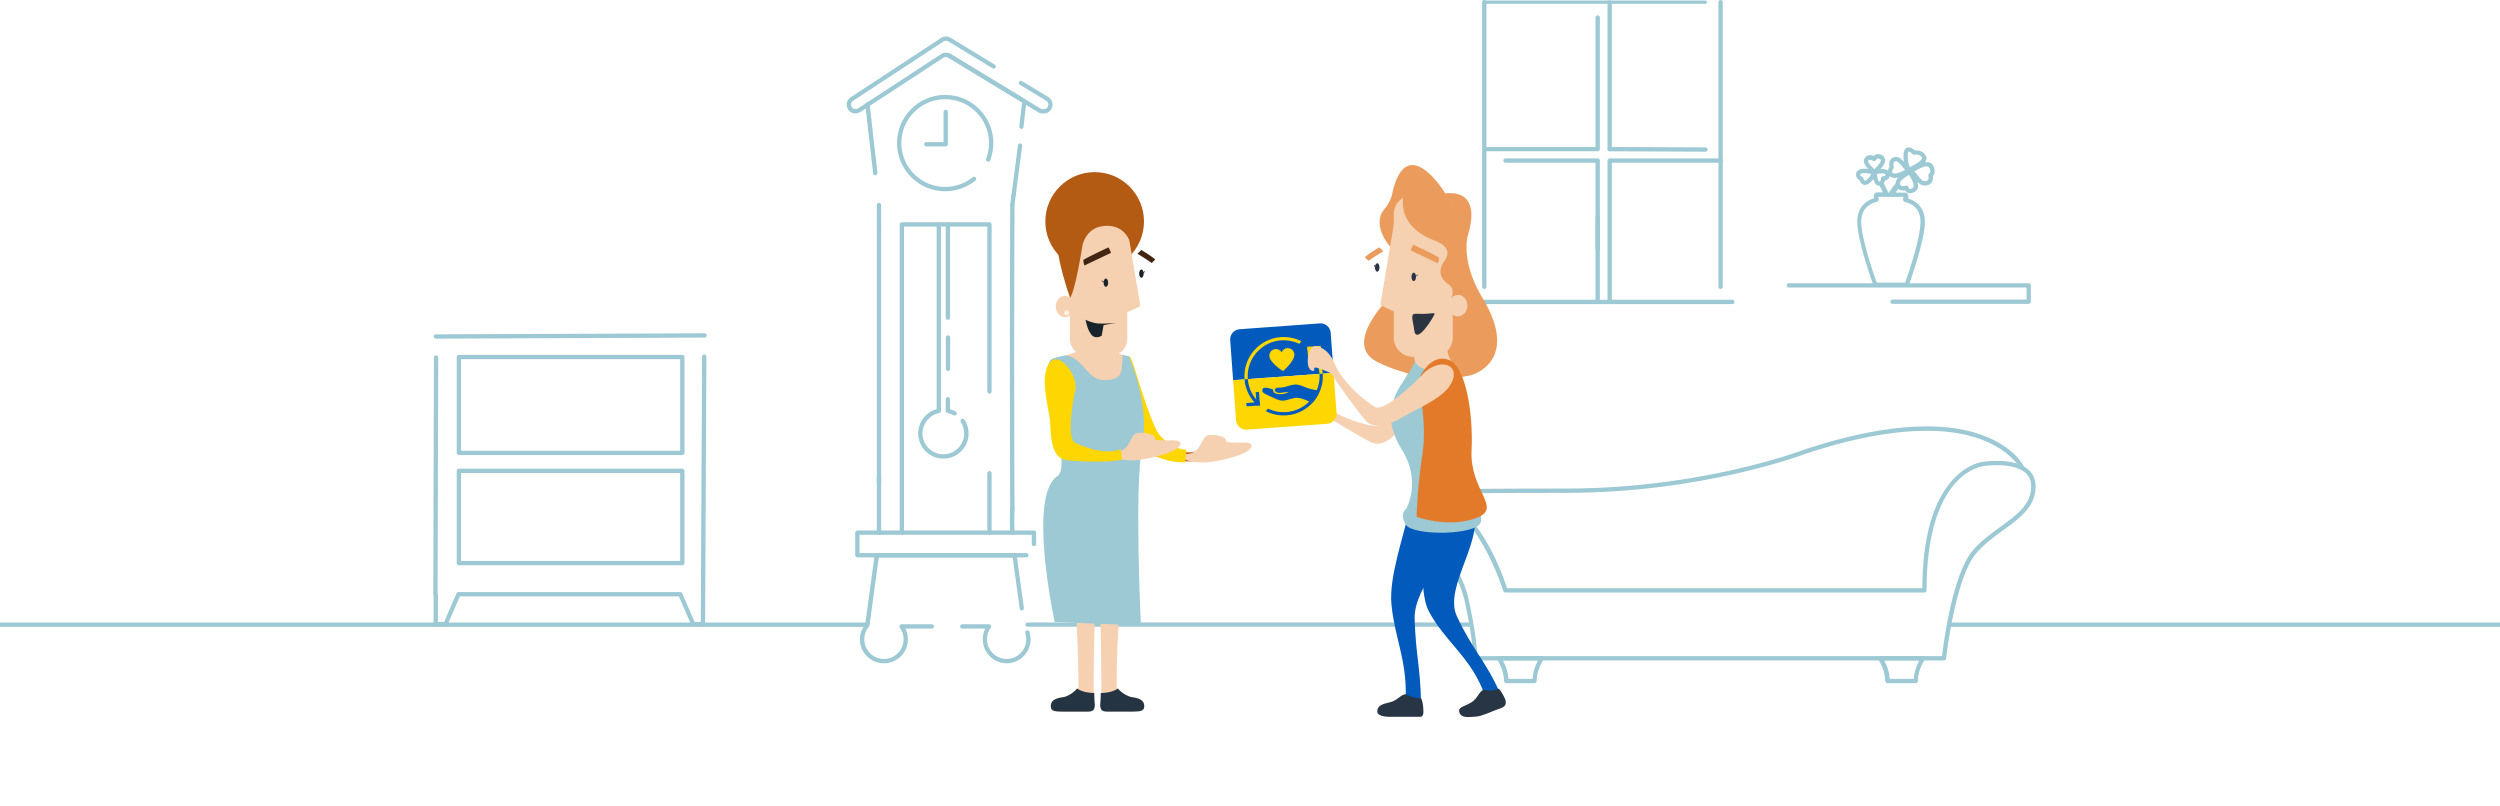 <svg width="1191" height="384" viewBox="0 0 1191 384" fill="none" xmlns="http://www.w3.org/2000/svg">
<path d="M702.797 314.655H926.087C926.602 314.655 927.065 314.243 927.116 313.728C927.168 313.367 931.335 275.786 941.265 263.842C944.969 259.415 949.703 255.966 954.282 252.619C962.256 246.853 969.768 241.396 969.768 231.769C969.768 228.372 968.585 225.643 966.218 223.635C959.581 217.921 945.947 219.826 944.969 219.98C944.301 220.032 937.252 220.855 930.203 228.629C920.788 239.028 915.901 256.378 915.798 280.213H717.975C716.071 274.242 702.952 236.506 680.726 236.454C680.16 236.403 675.787 236.145 672.751 238.874C670.848 240.573 669.921 243.044 669.87 246.184C669.716 247.214 669.664 253.031 682.166 261.526C694.514 269.917 697.653 285.928 697.704 286.082C697.755 286.288 701.82 304.152 701.82 313.676C701.769 314.191 702.232 314.655 702.797 314.655V314.655ZM925.161 312.595H703.775C703.518 302.659 699.813 286.288 699.659 285.619C699.556 284.95 696.366 268.682 683.298 259.775C671.362 251.641 671.876 246.442 671.876 246.39V246.236C671.876 243.662 672.597 241.705 674.037 240.418C676.558 238.153 680.469 238.513 680.52 238.513H680.623C702.746 238.513 716.02 281.14 716.174 281.552C716.329 281.964 716.689 282.273 717.152 282.273H916.775C917.048 282.272 917.309 282.163 917.502 281.97C917.695 281.777 917.803 281.516 917.804 281.243C917.804 264.923 920.171 242.786 931.541 230.122C938.281 222.657 945.072 222.039 945.124 221.988H945.175C945.33 221.988 958.758 219.98 964.829 225.18C966.732 226.827 967.659 228.989 967.659 231.769C967.659 240.367 960.867 245.258 952.995 250.972C948.314 254.37 943.477 257.87 939.567 262.555C930.101 274.036 925.882 306.572 925.161 312.595V312.595Z" fill="#9CC9D3"/>
<path d="M677.382 238.668C677.536 238.668 677.639 238.668 677.793 238.565C678.513 238.256 679.131 237.999 679.697 237.741C685.305 235.219 686.128 234.807 746.015 234.807C811.304 234.807 859.615 216.376 860.078 216.222C884.414 208.088 918.679 200.263 943.375 209.169C955.105 213.39 960.97 220.289 962.462 223.326C962.522 223.448 962.606 223.557 962.709 223.647C962.811 223.736 962.931 223.804 963.06 223.847C963.189 223.891 963.325 223.908 963.461 223.898C963.597 223.888 963.729 223.851 963.851 223.79C963.973 223.73 964.082 223.646 964.172 223.543C964.261 223.44 964.329 223.321 964.372 223.192C964.415 223.062 964.432 222.926 964.422 222.79C964.412 222.654 964.376 222.522 964.314 222.4C964.109 221.988 959.632 212.824 944.301 207.264C919.039 198.049 884.156 205.977 859.358 214.266C858.843 214.472 810.892 232.748 745.963 232.748C685.613 232.748 684.842 233.108 678.771 235.836C678.205 236.094 677.639 236.351 676.918 236.66C676.404 236.866 676.147 237.484 676.353 237.999C676.61 238.462 677.021 238.668 677.382 238.668V238.668ZM899.231 325.466H912.659C912.932 325.465 913.193 325.356 913.386 325.163C913.579 324.97 913.687 324.709 913.688 324.436C913.688 318.722 916.981 314.294 916.981 314.243C917.238 313.934 917.238 313.522 917.084 313.162C916.93 312.801 916.569 312.595 916.158 312.595H895.63C895.218 312.595 894.858 312.801 894.703 313.162C894.549 313.522 894.549 313.934 894.806 314.243C894.858 314.294 898.099 318.722 898.099 324.436C898.202 325.002 898.665 325.466 899.231 325.466ZM911.733 323.406H900.26C900.054 319.597 898.614 316.456 897.585 314.655H914.357C913.328 316.456 911.939 319.597 911.733 323.406V323.406ZM717.615 325.466H731.043C731.316 325.465 731.577 325.356 731.77 325.163C731.963 324.97 732.071 324.709 732.072 324.436C732.072 318.722 735.365 314.294 735.365 314.243C735.622 313.934 735.622 313.522 735.468 313.162C735.313 312.801 734.953 312.595 734.542 312.595H714.013C713.602 312.595 713.242 312.801 713.087 313.162C712.933 313.522 712.933 313.934 713.19 314.243C713.242 314.294 716.483 318.722 716.483 324.436C716.586 325.002 717.049 325.466 717.615 325.466V325.466ZM730.117 323.406H718.644C718.438 319.597 716.998 316.456 715.969 314.655H732.741C731.712 316.456 730.323 319.597 730.117 323.406V323.406ZM707.119 1.802H812.436C812.639 1.797 812.833 1.714 812.977 1.571C813.12 1.427 813.203 1.233 813.208 1.03C813.208 0.618 812.848 0.257 812.436 0.257H707.068C706.656 0.257 706.296 0.617 706.296 1.03C706.296 1.441 706.656 1.802 707.119 1.802V1.802ZM489.54 298.592H700.74C701.012 298.591 701.274 298.482 701.466 298.289C701.659 298.097 701.767 297.835 701.768 297.563C701.768 296.996 701.305 296.533 700.74 296.533H489.54C488.974 296.533 488.511 296.996 488.511 297.563C488.511 298.129 488.974 298.592 489.54 298.592ZM927.734 296.584H1191V298.644H927.734V296.584ZM761.141 144.56C761.414 144.559 761.675 144.45 761.868 144.257C762.061 144.064 762.169 143.803 762.17 143.53V103.375C762.17 102.808 761.707 102.345 761.141 102.345C760.575 102.345 760.112 102.808 760.112 103.375V143.53C760.112 144.148 760.575 144.56 761.141 144.56ZM819.69 137.661C819.963 137.66 820.224 137.552 820.417 137.359C820.61 137.166 820.718 136.905 820.719 136.632V1.03C820.719 0.463 820.256 0 819.69 0C819.124 0 818.661 0.463 818.661 1.03V136.632C818.661 137.198 819.124 137.661 819.69 137.661Z" fill="#9CC9D3"/>
<path d="M707.119 137.661C707.392 137.66 707.653 137.552 707.846 137.359C708.039 137.166 708.147 136.905 708.148 136.632V1.03C708.148 0.463 707.685 0 707.119 0C706.553 0 706.09 0.463 706.09 1.03V136.632C706.09 137.198 706.553 137.661 707.119 137.661ZM701.563 144.869H825.247C825.52 144.868 825.781 144.759 825.974 144.566C826.167 144.373 826.275 144.112 826.276 143.839C826.276 143.273 825.813 142.809 825.247 142.809H701.563C700.997 142.809 700.534 143.273 700.534 143.839C700.534 144.405 700.997 144.869 701.563 144.869Z" fill="#9CC9D3"/>
<path d="M707.942 72.074H761.141C761.414 72.073 761.675 71.965 761.868 71.771C762.061 71.578 762.169 71.317 762.17 71.044V8.34C762.17 7.774 761.707 7.31 761.141 7.31C760.575 7.31 760.112 7.774 760.112 8.34V70.015H707.891C707.325 70.015 706.862 70.478 706.862 71.045C706.862 71.611 707.377 72.074 707.942 72.074ZM761.141 119.746C761.414 119.745 761.675 119.636 761.868 119.443C762.061 119.25 762.169 118.989 762.17 118.716V76.501C762.17 75.935 761.707 75.471 761.141 75.471H717.203C716.637 75.471 716.174 75.935 716.174 76.501C716.174 77.068 716.637 77.531 717.203 77.531H760.112V118.716C760.112 119.282 760.575 119.746 761.141 119.746V119.746ZM766.852 144.56C767.125 144.559 767.386 144.45 767.579 144.257C767.772 144.064 767.88 143.803 767.881 143.53V77.531H819.69C819.963 77.53 820.224 77.421 820.417 77.228C820.61 77.035 820.718 76.774 820.719 76.501C820.719 75.935 820.256 75.471 819.69 75.471H766.852C766.286 75.471 765.823 75.935 765.823 76.501V143.53C765.823 144.148 766.286 144.56 766.852 144.56ZM812.487 72.28C812.76 72.279 813.021 72.171 813.214 71.977C813.407 71.784 813.515 71.523 813.516 71.25C813.516 70.684 813.053 70.22 812.487 70.22L766.903 70.015C766.337 70.015 765.874 70.478 765.874 71.045C765.874 71.611 766.337 72.074 766.903 72.074L812.487 72.28Z" fill="#9CC9D3"/>
<path d="M766.852 72.074C767.125 72.073 767.386 71.964 767.579 71.771C767.772 71.578 767.88 71.317 767.881 71.044V1.133C767.881 0.566 767.418 0.103 766.852 0.103C766.286 0.103 765.823 0.566 765.823 1.133V71.044C765.823 71.611 766.286 72.074 766.852 72.074ZM207.598 298.386H212.228C212.64 298.386 213 298.129 213.154 297.769L219.071 284.126H323.41L329.327 297.769C329.481 298.129 329.841 298.386 330.253 298.386H334.883C335.156 298.385 335.417 298.277 335.61 298.084C335.803 297.891 335.911 297.63 335.912 297.357L336.53 169.889C336.53 169.322 336.067 168.859 335.501 168.859C334.935 168.859 334.472 169.322 334.472 169.889L333.854 296.327H330.922L325.005 282.684C324.851 282.324 324.491 282.067 324.079 282.067H218.402C217.991 282.067 217.631 282.324 217.476 282.684L211.56 296.327H208.627V283.148C208.627 282.942 208.575 282.736 208.473 282.582L208.781 170.301C208.781 169.734 208.318 169.271 207.752 169.271C207.186 169.271 206.723 169.734 206.723 170.301L206.415 283.148C206.415 283.354 206.466 283.56 206.569 283.714V297.357C206.62 297.923 207.032 298.386 207.598 298.386V298.386ZM218.608 269.299H325.057C325.33 269.298 325.591 269.19 325.784 268.997C325.977 268.804 326.085 268.543 326.086 268.27V224.305C326.086 223.738 325.623 223.275 325.057 223.275H218.608C218.042 223.275 217.579 223.738 217.579 224.305V268.27C217.579 268.836 218.042 269.299 218.608 269.299V269.299ZM273.762 267.24H219.637V225.334H324.028V267.24H273.762V267.24ZM218.608 216.788H325.057C325.33 216.787 325.591 216.679 325.784 216.486C325.977 216.293 326.085 216.032 326.086 215.759V170.095C326.086 169.528 325.623 169.065 325.057 169.065H218.608C218.042 169.065 217.579 169.528 217.579 170.095V215.759C217.579 216.325 218.042 216.788 218.608 216.788V216.788ZM273.762 214.729H219.637V171.124H324.028V214.729H273.762V214.729ZM207.649 161.343L335.655 160.828C335.928 160.827 336.189 160.718 336.382 160.525C336.575 160.332 336.683 160.071 336.684 159.798C336.684 159.232 336.221 158.769 335.655 158.769L207.649 159.283C207.083 159.283 206.62 159.747 206.62 160.313C206.62 160.879 207.083 161.343 207.649 161.343V161.343Z" fill="#9CC9D3"/>
<path d="M0 296.584H412.572V298.644H0V296.584ZM482.286 243.816C482.559 243.815 482.82 243.706 483.013 243.513C483.206 243.32 483.314 243.059 483.315 242.786C483.109 204.948 483.109 135.962 483.315 98.021C483.315 97.454 482.852 96.991 482.286 96.991C481.72 96.991 481.257 97.454 481.257 98.021C481.051 135.962 481.051 204.999 481.257 242.838C481.257 243.353 481.72 243.816 482.286 243.816V243.816Z" fill="#9CC9D3"/>
<path d="M482.286 254.782C482.286 254.782 482.337 254.782 482.286 254.782C482.903 254.73 483.315 254.267 483.315 253.701C483.16 249.891 483.16 245.927 483.315 241.963C483.366 241.396 482.903 240.933 482.337 240.882C481.771 240.83 481.308 241.294 481.257 241.86C481.051 245.875 481.051 249.891 481.257 253.804C481.308 254.318 481.72 254.782 482.286 254.782V254.782ZM418.746 107.957C419.019 107.956 419.28 107.847 419.473 107.654C419.666 107.461 419.774 107.2 419.775 106.927V97.66C419.775 97.094 419.312 96.63 418.746 96.63C418.18 96.63 417.717 97.094 417.717 97.66V106.927C417.717 107.493 418.18 107.957 418.746 107.957Z" fill="#9CC9D3"/>
<path d="M418.746 231.512C419.019 231.511 419.28 231.402 419.473 231.209C419.666 231.016 419.774 230.755 419.775 230.482V106.927C419.775 106.361 419.312 105.897 418.746 105.897C418.18 105.897 417.717 106.361 417.717 106.927V230.482C417.717 231.049 418.18 231.512 418.746 231.512V231.512Z" fill="#9CC9D3"/>
<path d="M418.746 254.782C419.019 254.781 419.28 254.672 419.473 254.479C419.666 254.286 419.774 254.025 419.775 253.752V227.085C419.775 226.518 419.312 226.055 418.746 226.055C418.18 226.055 417.717 226.518 417.717 227.085V253.752C417.717 254.318 418.18 254.782 418.746 254.782ZM479.559 315.993C485.836 315.993 490.981 310.845 490.981 304.564C490.977 303.341 490.786 302.126 490.415 300.961C490.209 300.446 489.643 300.137 489.129 300.291C488.614 300.446 488.305 301.063 488.46 301.578C488.768 302.543 488.924 303.551 488.923 304.564C488.923 309.712 484.704 313.934 479.559 313.934C474.414 313.934 470.195 309.712 470.195 304.564C470.184 302.582 470.816 300.649 471.996 299.056C472.101 298.898 472.165 298.717 472.183 298.528C472.201 298.34 472.172 298.15 472.099 297.975C471.944 297.614 471.584 297.408 471.173 297.408H458.413C457.847 297.408 457.384 297.872 457.384 298.438C457.384 299.004 457.847 299.468 458.413 299.468H469.372C468.594 301.054 468.189 302.797 468.189 304.564C468.189 310.845 473.282 315.993 479.559 315.993V315.993Z" fill="#9CC9D3"/>
<path d="M421.113 315.993C427.389 315.993 432.534 310.845 432.534 304.564C432.534 302.762 432.123 301.012 431.351 299.468H443.905C444.178 299.467 444.439 299.358 444.632 299.165C444.825 298.972 444.933 298.711 444.934 298.438C444.934 297.872 444.471 297.408 443.905 297.408H429.499C429.087 297.408 428.779 297.614 428.573 297.975C428.418 298.335 428.418 298.747 428.676 299.056C429.856 300.649 430.487 302.582 430.476 304.564C430.476 309.712 426.257 313.934 421.113 313.934C415.968 313.934 411.749 309.712 411.749 304.564C411.749 302.35 412.521 300.188 413.961 298.541C414.064 298.386 414.167 298.232 414.218 298.026L418.643 265.593H482.44L485.784 289.943C485.836 290.51 486.402 290.922 486.916 290.819C487.482 290.716 487.894 290.201 487.791 289.686L484.344 264.46C484.292 263.945 483.829 263.585 483.315 263.585H417.717C417.202 263.585 416.791 263.945 416.688 264.46L412.16 297.511C410.565 299.519 409.639 302.042 409.639 304.667C409.691 310.845 414.784 315.993 421.113 315.993V315.993ZM486.556 61.469C487.071 61.469 487.534 61.057 487.585 60.542L488.974 48.392C488.997 48.194 488.966 47.995 488.884 47.813C488.803 47.632 488.674 47.476 488.511 47.362L452.805 25.689C452.342 25.38 451.673 25.535 451.416 26.049C451.108 26.513 451.262 27.182 451.776 27.439L486.916 48.753L485.578 60.285C485.552 60.558 485.635 60.83 485.809 61.041C485.982 61.254 486.233 61.388 486.505 61.417C486.453 61.469 486.505 61.469 486.556 61.469V61.469ZM482.852 93.954C483.366 93.954 483.778 93.594 483.881 93.078L486.968 69.448C487.019 68.882 486.659 68.368 486.093 68.316C485.527 68.264 485.013 68.625 484.961 69.191L481.874 92.821C481.823 93.387 482.183 93.902 482.749 93.954H482.852V93.954Z" fill="#9CC9D3"/>
<path d="M482.286 98.69C482.8 98.69 483.263 98.278 483.315 97.763L483.881 93.027C483.908 92.754 483.825 92.482 483.652 92.269C483.478 92.057 483.228 91.922 482.955 91.894C482.682 91.868 482.41 91.95 482.198 92.124C481.986 92.298 481.851 92.548 481.823 92.821L481.257 97.557C481.23 97.83 481.313 98.102 481.486 98.314C481.66 98.527 481.91 98.662 482.183 98.69H482.286ZM414.064 57.762H414.167C414.439 57.733 414.69 57.599 414.863 57.386C415.036 57.175 415.119 56.903 415.093 56.63L414.321 49.783C414.291 49.53 414.17 49.297 413.981 49.126C413.791 48.956 413.547 48.86 413.292 48.856C412.726 48.856 412.263 49.319 412.263 49.886V49.988L413.035 56.836C413.086 57.402 413.55 57.762 414.064 57.762Z" fill="#9CC9D3"/>
<path d="M416.997 83.503H417.099C417.372 83.474 417.622 83.339 417.796 83.127C417.969 82.915 418.052 82.643 418.026 82.37L415.093 56.836C415.065 56.563 414.93 56.313 414.718 56.139C414.506 55.965 414.234 55.883 413.961 55.909C413.395 55.96 412.984 56.475 413.035 57.042L415.968 82.576C416.07 83.143 416.482 83.503 416.997 83.503V83.503ZM450.284 91.122C455.528 91.123 460.614 89.324 464.69 86.025C465.153 85.665 465.205 85.047 464.844 84.584C464.484 84.121 463.867 84.069 463.404 84.43C459.683 87.419 455.056 89.052 450.284 89.063C438.76 89.063 429.396 79.693 429.396 68.162C429.396 56.63 438.76 47.26 450.284 47.26C461.809 47.26 471.173 56.63 471.173 68.162C471.173 70.735 470.71 73.258 469.784 75.626C469.734 75.754 469.711 75.891 469.715 76.028C469.72 76.166 469.752 76.301 469.809 76.426C469.867 76.551 469.949 76.663 470.05 76.755C470.152 76.848 470.271 76.919 470.401 76.965C470.529 77.014 470.666 77.037 470.803 77.033C470.941 77.028 471.076 76.996 471.201 76.939C471.325 76.881 471.437 76.799 471.53 76.698C471.622 76.596 471.693 76.477 471.739 76.347C472.723 73.73 473.229 70.958 473.231 68.162C473.231 55.497 462.941 45.201 450.284 45.201C437.628 45.201 427.338 55.497 427.338 68.161C427.338 80.826 437.628 91.122 450.284 91.122V91.122ZM471.379 254.782C471.652 254.781 471.913 254.672 472.106 254.479C472.299 254.286 472.407 254.025 472.408 253.752V225.437C472.408 224.871 471.944 224.408 471.379 224.408C470.813 224.408 470.35 224.871 470.35 225.437V253.752C470.35 254.318 470.813 254.782 471.379 254.782ZM471.379 187.547C471.652 187.546 471.913 187.437 472.106 187.244C472.299 187.051 472.407 186.79 472.408 186.517V106.927C472.408 106.361 471.944 105.897 471.379 105.897H451.571C451.005 105.897 450.542 106.361 450.542 106.927C450.542 107.493 451.005 107.957 451.571 107.957H470.35V186.466C470.35 187.084 470.813 187.547 471.379 187.547ZM429.653 254.782C429.926 254.781 430.187 254.672 430.38 254.479C430.573 254.286 430.681 254.025 430.682 253.752V107.957H447.3C447.573 107.956 447.834 107.847 448.027 107.654C448.22 107.461 448.328 107.2 448.329 106.927C448.329 106.361 447.866 105.897 447.3 105.897H429.653C429.087 105.897 428.624 106.361 428.624 106.927V253.752C428.624 254.318 429.087 254.782 429.653 254.782V254.782Z" fill="#9CC9D3"/>
<path d="M408.456 265.541H488.974C489.247 265.54 489.508 265.432 489.701 265.239C489.894 265.046 490.002 264.785 490.003 264.512C490.003 263.945 489.54 263.482 488.974 263.482H409.485V254.782H491.547V259.158C491.547 259.724 492.01 260.187 492.576 260.187C492.849 260.186 493.11 260.078 493.303 259.885C493.496 259.692 493.604 259.431 493.605 259.158V253.752C493.605 253.186 493.142 252.722 492.576 252.722H408.456C407.89 252.722 407.427 253.186 407.427 253.752V264.512C407.427 265.078 407.89 265.541 408.456 265.541ZM407.53 54.056C408.353 54.056 409.125 53.798 409.845 53.386L449.461 27.491C450.13 27.028 451.056 27.028 451.725 27.44L494.531 53.438C495.179 53.843 495.928 54.057 496.692 54.055H497.206C499.161 54.055 500.705 52.871 501.271 50.967C501.785 49.113 501.065 47.26 499.418 46.23L486.916 38.663C486.453 38.353 485.784 38.508 485.527 39.023C485.218 39.486 485.373 40.156 485.887 40.413L498.389 47.981C499.418 48.598 499.573 49.628 499.367 50.401C499.161 51.173 498.492 51.996 497.309 51.996H496.794C496.396 51.997 496.005 51.89 495.663 51.687L452.857 25.689C451.468 24.866 449.718 24.866 448.381 25.741L408.765 51.636C408.404 51.842 407.993 51.996 407.581 51.996C406.398 51.996 405.729 51.224 405.523 50.452C405.317 49.68 405.42 48.702 406.398 48.032L449.461 19.77C450.13 19.307 451.056 19.307 451.776 19.718L472.87 32.538C473.333 32.846 474.002 32.692 474.26 32.177C474.568 31.714 474.414 31.044 473.899 30.787L452.805 17.968C451.416 17.144 449.667 17.144 448.329 18.071L405.266 46.334C403.671 47.364 403.002 49.217 403.568 51.071C404.031 52.872 405.626 54.057 407.53 54.057V54.056ZM449.461 218.487C456.098 218.487 461.449 213.082 461.449 206.492C461.449 204.175 460.78 201.91 459.494 199.954C459.341 199.725 459.105 199.565 458.836 199.507C458.567 199.449 458.286 199.499 458.053 199.645C457.59 199.954 457.436 200.572 457.744 201.087C458.78 202.7 459.334 204.575 459.339 206.492C459.339 212.001 454.863 216.428 449.41 216.428C443.905 216.428 439.48 211.949 439.48 206.492C439.48 201.756 442.824 197.637 447.455 196.762C447.689 196.71 447.898 196.579 448.048 196.392C448.198 196.205 448.279 195.972 448.278 195.732V107.957H450.542V151.355C450.542 151.922 451.005 152.385 451.571 152.385C451.844 152.384 452.105 152.275 452.298 152.082C452.491 151.889 452.599 151.628 452.6 151.355V106.927C452.6 106.361 452.136 105.897 451.571 105.897H447.249C446.683 105.897 446.22 106.361 446.22 106.927V194.909C441.075 196.35 437.422 201.087 437.422 206.492C437.422 213.082 442.824 218.487 449.461 218.487V218.487Z" fill="#9CC9D3"/>
<path d="M451.622 176.736C451.895 176.735 452.156 176.626 452.349 176.433C452.542 176.24 452.65 175.979 452.651 175.706V160.777C452.651 160.21 452.188 159.747 451.622 159.747C451.056 159.747 450.593 160.21 450.593 160.777V175.706C450.593 176.272 451.056 176.736 451.622 176.736ZM454.812 197.946C455.172 197.946 455.532 197.74 455.687 197.431C455.944 196.917 455.789 196.299 455.275 196.041C454.4 195.578 453.526 195.166 452.6 194.909V190.172C452.6 189.606 452.137 189.143 451.571 189.143C451.005 189.143 450.542 189.606 450.542 190.172V195.732C450.542 196.247 450.902 196.659 451.365 196.762C452.393 196.967 453.382 197.332 454.297 197.843C454.452 197.895 454.657 197.946 454.812 197.946V197.946ZM441.281 69.757H450.542C450.815 69.756 451.076 69.647 451.269 69.454C451.462 69.261 451.57 69 451.571 68.727V53.336C451.571 52.77 451.108 52.306 450.542 52.306C449.976 52.306 449.513 52.77 449.513 53.336V67.699H441.281C440.715 67.699 440.252 68.163 440.252 68.729C440.252 69.295 440.715 69.759 441.281 69.759V69.757Z" fill="#9CC9D3"/>
<path d="M632.929 199.13C631.952 200.108 628.299 197.483 624.389 196.453C621.302 195.63 624.337 198.564 621.816 197.792C618.266 196.711 619.81 185.9 623.514 186.105C625.521 186.208 626.961 187.187 628.659 188.525C630.666 190.07 634.987 197.071 632.929 199.13V199.13Z" fill="#F5D1B2"/>
<path d="M653.972 211.022C650.731 209.838 632.724 199.079 628.196 195.681L629.688 192.18C632.724 195.321 641.213 199.388 646.615 201.035C648.519 201.601 652.583 202.785 654.744 202.991C660.249 203.558 668.687 182.09 668.995 181.575C672.597 169.117 684.842 167.572 683.864 178.538C683.247 185.539 675.941 193.313 670.848 199.697C668.79 202.271 661.124 213.648 653.972 211.022V211.022Z" fill="#F5D1B2"/>
<path d="M688.546 92.1C688.546 92.1 670.59 62.653 663.542 90.865C663.542 90.865 663.13 95.653 659.374 99.823C659.374 99.823 653.252 105.743 661.741 116.914C661.741 116.914 670.127 124.585 661.844 141.831C661.844 141.831 639.566 163.608 655.721 172.205C655.721 172.205 677.382 184.201 700.791 178.744C700.791 178.744 724.252 172.669 706.759 142.758C706.759 142.758 695.646 126.335 699.402 111.612C699.35 111.612 707.119 90.299 688.546 92.1V92.1Z" fill="#EB9B5B"/>
<path d="M664.005 160.879C664.005 165.873 668.121 169.992 673.111 169.992H682.99C687.98 169.992 692.096 165.873 692.096 160.879V101.985C692.096 96.991 687.98 92.873 682.99 92.873H673.111C668.121 92.873 664.005 96.991 664.005 101.985V160.879Z" fill="#F5D1B2"/>
<path d="M694.254 150.734C691.758 150.591 689.866 148.174 690.028 145.335C690.19 142.497 692.346 140.311 694.842 140.454C697.339 140.597 699.231 143.014 699.069 145.853C698.906 148.692 696.751 150.877 694.254 150.734ZM664.262 105.537L657.676 144.56C657.574 145.075 657.882 145.538 658.294 145.744C660.197 146.619 664.776 148.678 664.776 148.678L664.262 105.537Z" fill="#F5D1B2"/>
<path d="M673.5 133.911C672.904 133.911 672.42 133.012 672.42 131.903C672.42 130.794 672.904 129.896 673.5 129.896C674.097 129.896 674.581 130.794 674.581 131.903C674.581 133.012 674.097 133.911 673.5 133.911ZM656.111 129.432C655.514 129.432 655.03 128.533 655.03 127.424C655.03 126.315 655.514 125.417 656.111 125.417C656.707 125.417 657.191 126.315 657.191 127.424C657.191 128.533 656.707 129.432 656.111 129.432Z" fill="#283544"/>
<path d="M685.048 125.46L672.031 119.282C672.031 119.282 672.237 118.253 673.266 116.554C673.266 116.554 683.71 121.393 685.562 122.783C685.562 122.732 685.613 123.813 685.048 125.46V125.46ZM659.014 119.746C659.014 119.746 658.242 118.871 657.059 117.841C657.059 117.841 651.554 121.084 650.216 122.577C650.216 122.577 651.605 123.916 651.914 124.276C651.966 124.225 657.471 120.467 659.014 119.746Z" fill="#EB9B5B"/>
<path d="M674.118 131.697C675.147 131.697 675.558 131.028 675.61 130.977C675.661 130.925 675.61 130.822 675.558 130.771C675.507 130.719 675.404 130.771 675.353 130.822C675.353 130.874 674.992 131.388 674.169 131.388C674.066 131.388 674.015 131.44 674.015 131.543C673.963 131.646 674.015 131.697 674.118 131.697V131.697ZM655.39 127.218H655.545C655.647 127.218 655.699 127.115 655.699 127.012C655.699 126.91 655.596 126.858 655.493 126.858C654.979 126.91 654.824 126.395 654.824 126.292C654.824 126.189 654.721 126.137 654.618 126.189C654.516 126.189 654.464 126.292 654.516 126.395C654.516 126.704 654.824 127.218 655.39 127.218Z" fill="#283544"/>
<path d="M669.767 89.166C669.767 89.166 661.741 106.052 683.144 114.495C683.144 114.495 692.816 117.275 688.392 123.967C688.392 123.967 682.887 130.197 689.575 135.139C689.575 135.139 694.205 137.404 691.067 142.295C691.067 142.295 692.662 140.235 694.72 140.184L695.543 132.771V108.883L690.707 96.425L684.945 91.328L673.111 88.033" fill="#EB9B5B"/>
<path d="M672.854 150.532C672.545 151.561 673.523 155.268 673.677 156.864C674.449 165.307 683.144 150.686 683.401 149.657C683.71 148.627 681.6 149.708 676.198 149.502C673.266 149.399 673.163 149.502 672.854 150.532V150.532Z" fill="#2B3542"/>
<path d="M550.559 217.2C554.418 219.259 565.119 220.598 573.454 219.311L572.476 214.678C570.316 214.781 562.547 217.921 554.058 210.919C548.913 206.646 539.909 175.552 540.115 174.779C534.352 170.97 536.153 182.09 532.809 176.427C532.757 176.53 532.706 176.581 532.655 176.684C530.802 180.185 529.568 183.737 528.95 187.238C528.384 190.739 528.59 194.136 529.619 197.431C530.648 200.726 531.934 190.893 534.867 193.828C537.748 196.814 542.224 212.721 550.559 217.2Z" fill="#C56324"/>
<path d="M596.246 212.258C596.452 216.428 580.811 219.62 576.747 220.083C565.634 221.422 558.791 216.531 564.81 216.376C573.042 216.222 571.859 207.419 575.975 207.264C577.261 207.213 577.879 207.11 580.554 207.573C585.236 208.448 583.589 210.508 584.618 210.611C589.969 211.331 596.143 209.89 596.246 212.258V212.258Z" fill="#F5D1B2"/>
<path d="M565.222 214.266C561.826 214.317 555.601 211.589 552.051 206.75C549.89 203.815 546.237 193.519 543.459 184.921C541.35 178.332 541.247 177.457 539.446 172.257C535.587 162.836 536.102 182.038 532.758 176.375C532.706 176.478 532.655 176.53 532.603 176.633C530.751 180.134 529.516 183.686 528.899 187.187C528.333 190.687 528.539 194.085 529.568 197.38C530.597 200.675 531.883 190.79 534.816 193.776C537.697 196.762 542.121 212.67 550.456 217.097C553.389 218.642 557.813 220.341 564.553 220.289L565.222 214.266V214.266Z" fill="#FED702"/>
<path d="M535.69 169.271L538.057 174.883C538.057 174.883 538.88 197.483 530.134 195.372C521.387 193.261 511.766 176.993 511.766 176.993L505.026 170.146L521.336 164.895L535.69 169.271V169.271ZM523.239 258.076H512.692C511.458 281.243 513.773 302.762 513.773 327.01C513.413 329.893 508.422 331.901 506.621 332.158C502.711 332.673 500.602 333.754 500.602 336.483C500.602 339.211 503.277 338.954 506.57 339.057C509.451 339.108 514.236 339.005 517.117 339.057C520.255 339.108 520.821 338.439 521.027 335.916C520.924 309.661 521.593 283.817 523.239 258.076V258.076ZM539.137 332.107C537.337 331.849 532.346 329.893 531.986 326.959C531.986 302.402 534.044 281.037 535.69 258.025H524.731C523.548 283.148 524.834 309.815 524.731 335.762C524.937 338.285 525.503 338.954 528.642 338.902C531.523 338.851 536.359 338.954 539.24 338.902C542.481 338.851 545.208 339.057 545.208 336.328C545.157 333.703 543.047 332.622 539.137 332.107V332.107Z" fill="#F5D1B2"/>
<path d="M524.423 330.151C524.423 330.151 526.121 330.202 528.59 329.687C531.06 329.172 532.603 327.988 532.603 327.988C534.044 330.048 537.645 331.952 539.086 332.107C542.996 332.622 545.105 333.703 545.105 336.431C545.105 339.16 542.43 338.902 539.137 339.005C536.256 339.057 530.905 338.954 528.024 339.005C524.886 339.057 524.32 338.388 524.114 335.865C524.166 335.813 524.423 332.622 524.423 330.151V330.151ZM521.284 330.151C521.284 330.151 519.587 330.202 517.117 329.687C514.647 329.172 513.104 327.988 513.104 327.988C511.663 330.048 508.062 331.952 506.621 332.107C502.711 332.622 500.602 333.703 500.602 336.431C500.602 339.16 503.277 338.902 506.57 339.005C509.451 339.057 514.802 338.954 517.683 339.005C520.821 339.057 521.387 338.388 521.593 335.865C521.542 335.813 521.284 332.622 521.284 330.151Z" fill="#243443"/>
<path d="M534.789 169C534.478 176.912 535.204 181.297 525.76 181.039C517.976 180.868 516.626 171.365 508.22 169.301C508.22 169.301 505.417 169.429 501.318 170.934C499.138 171.751 499.19 175.02 499.501 178.632C501.006 195.359 509.569 222.965 503.705 226.835C489.383 236.252 502.46 296.323 502.46 296.323L543.559 298C543.559 298 540.289 232.769 544.13 212.516C547.97 192.263 537.851 169.773 537.851 169.773L534.789 169V169Z" fill="#9CC9D3"/>
<path d="M521.5 129C508.521 129 498 118.479 498 105.5C498 92.521 508.521 82 521.5 82C534.479 82 545 92.521 545 105.5C545 118.479 534.479 129 521.5 129Z" fill="#B45B13"/>
<path d="M537.028 161.343C537.028 165.976 533.221 169.786 528.59 169.786H518.146C513.516 169.786 509.708 165.976 509.708 161.343V103.272C509.708 98.638 513.516 94.829 518.146 94.829H528.59C533.221 94.829 537.028 98.639 537.028 103.272V161.343Z" fill="#F5D1B2"/>
<path d="M502.966 146.294C502.807 143.512 504.633 141.145 507.044 141.007C509.456 140.869 511.539 143.012 511.698 145.794C511.858 148.576 510.032 150.943 507.62 151.081C505.209 151.219 503.125 149.076 502.966 146.294ZM536.771 107.133L543.15 145.075C543.253 145.538 542.996 146.053 542.533 146.259C540.681 147.082 536.205 149.142 536.205 149.142L536.771 107.133V107.133Z" fill="#F5D1B2"/>
<path d="M523.548 158.923C523.702 158.923 523.857 158.82 523.857 158.666C523.908 158.511 523.754 158.305 523.6 158.305C520.05 157.739 519.329 154.702 519.278 154.599C519.226 154.444 519.072 154.341 518.866 154.341C518.712 154.393 518.557 154.547 518.609 154.753C518.609 154.805 519.484 158.305 523.445 158.975C523.497 158.923 523.548 158.923 523.548 158.923V158.923ZM526.841 136.632C526.244 136.632 525.76 135.756 525.76 134.675C525.76 133.595 526.244 132.719 526.841 132.719C527.438 132.719 527.921 133.595 527.921 134.675C527.921 135.756 527.438 136.632 526.841 136.632ZM543.768 132.307C543.171 132.307 542.687 131.431 542.687 130.351C542.687 129.271 543.171 128.395 543.768 128.395C544.364 128.395 544.848 129.271 544.848 130.351C544.848 131.431 544.364 132.307 543.768 132.307Z" fill="#1A222A"/>
<path d="M526.224 134.521C526.326 134.521 526.378 134.47 526.378 134.367C526.378 134.264 526.326 134.212 526.224 134.212C525.4 134.212 525.092 133.697 525.092 133.697C525.04 133.646 524.937 133.594 524.886 133.646C524.834 133.697 524.783 133.8 524.834 133.852C524.834 133.852 525.246 134.521 526.224 134.521V134.521ZM544.488 130.145C545.054 130.145 545.311 129.63 545.363 129.373C545.363 129.27 545.311 129.218 545.26 129.167C545.157 129.167 545.105 129.218 545.054 129.27C545.054 129.321 544.9 129.888 544.385 129.785C544.282 129.785 544.231 129.836 544.179 129.939C544.179 130.042 544.231 130.094 544.334 130.145H544.488Z" fill="#1A222A"/>
<path d="M516.602 126.49L529.259 120.467C529.259 120.467 529.053 119.488 528.076 117.841C528.076 117.841 517.889 122.577 516.088 123.864C516.088 123.864 516.036 124.894 516.602 126.49ZM541.864 120.93C541.864 120.93 542.636 120.106 543.716 119.077C543.716 119.077 549.067 122.268 550.353 123.658C550.353 123.658 548.964 124.945 548.707 125.306C548.758 125.306 543.408 121.651 541.864 120.93Z" fill="#432611"/>
<path d="M537.954 114.392C537.954 114.392 535.021 105.691 524.063 107.957C521.799 108.42 517.528 110.325 515.779 116.451C515.779 116.451 512.486 137.764 509.811 141.934C509.811 141.934 497.978 110.119 505.541 98.278C505.541 98.278 522.416 74.7 538.674 94.828C538.623 94.828 547.884 118.974 537.954 114.392V114.392Z" fill="#B45B13"/>
<path d="M508.113 150.274C507.785 150.274 507.471 150.144 507.239 149.912C507.007 149.68 506.877 149.365 506.877 149.038C506.877 148.71 507.007 148.395 507.239 148.163C507.471 147.931 507.785 147.801 508.113 147.801C508.441 147.801 508.755 147.931 508.987 148.163C509.219 148.395 509.349 148.71 509.349 149.038C509.349 149.365 509.219 149.68 508.987 149.912C508.755 150.144 508.441 150.274 508.113 150.274Z" fill="#FCF0E5"/>
<path d="M517.168 152.334C517.168 152.334 520.307 153.981 523.497 154.135C526.635 154.29 531.471 153.827 531.471 153.827L525.76 154.856L524.834 159.953C524.834 159.953 521.85 161.909 519.844 159.335C517.837 156.761 517.168 152.334 517.168 152.334V152.334Z" fill="#1A222A"/>
<path d="M692.25 246.648C689.215 246.339 671.362 243.507 672.082 240.521C668.79 255.091 661.638 274.911 662.873 287.833C664.313 303.123 669.716 313.265 669.716 329.996C669.355 332.879 670.642 338.336 673.523 338.336C676.661 338.388 676.97 336.122 676.97 336.122C676.919 319.031 674.346 311.617 673.934 294.577C673.523 279.287 693.845 260.908 692.25 246.648V246.648Z" fill="#015ABC"/>
<path d="M700.842 241.448C697.858 242.375 677.227 237.793 674.295 238.719C680.52 251.538 674.5 279.802 680.829 291.488C688.289 305.285 699.402 312.235 706.09 327.937C706.913 330.82 710.103 337.049 712.83 335.916C715.763 334.732 714.888 330.974 714.94 330.974C708.045 314.963 701.203 309.3 694 293.444C687.414 279.184 708.869 255.193 700.842 241.448V241.448Z" fill="#015ABC"/>
<path d="M669.716 249.942C666.474 244.485 669.973 242.323 669.973 242.323C669.973 242.323 677.279 229.35 667.966 214.42C654.95 193.519 669.304 182.45 672.545 175.294C673.06 174.162 674.655 170.249 675.581 170.918C679.954 174.007 679.748 171.845 682.938 174.934C683.761 175.758 687.157 170.918 688.083 171.897C691.427 175.397 696.881 179.928 696.263 186.002C692.405 223.841 707.891 242.941 705.37 249.016C702.849 255.091 672.957 255.348 669.716 249.942V249.942Z" fill="#9CC9D3"/>
<path d="M691.684 155.217L680.005 162.887C673.111 162.939 672.751 164.38 673.883 171.227C675.015 178.074 689.009 176.942 694.771 176.015C694.771 176.015 689.729 172.205 689.318 165.513C688.855 158.923 691.684 155.217 691.684 155.217Z" fill="#F5D1B2"/>
<path d="M674.861 246.184C674.861 246.184 675.169 232.49 677.69 216.119C680.057 200.623 675.169 182.347 676.764 179.001C678.513 175.346 683.761 168.447 690.758 171.691C697.807 174.934 701.974 195.218 701.048 214.678C700.122 234.138 716.483 242.22 702.849 246.956C689.266 251.693 674.861 246.184 674.861 246.184V246.184Z" fill="#E37A2A"/>
<path d="M633.936 158.532C633.742 155.87 631.426 153.869 628.763 154.063L590.532 156.852C587.87 157.046 585.869 159.362 586.063 162.025L587.456 181.116L635.329 177.624L633.936 158.532Z" fill="#015ABC"/>
<path d="M635.329 177.624L587.456 181.116L588.848 200.207C589.043 202.87 591.359 204.871 594.021 204.677L632.252 201.888C634.914 201.694 636.915 199.378 636.721 196.715L635.329 177.624Z" fill="#FED702"/>
<path fill-rule="evenodd" clip-rule="evenodd" d="M612.775 196.329C603.336 197.018 595.126 189.924 594.437 180.486C593.749 171.047 600.842 162.837 610.281 162.148C619.72 161.46 627.93 168.553 628.619 177.992C629.307 187.431 622.214 195.641 612.775 196.329ZM612.887 197.872C602.596 198.623 593.645 190.889 592.895 180.598C592.144 170.307 599.878 161.356 610.169 160.606C620.46 159.855 629.411 167.589 630.161 177.88C630.912 188.17 623.178 197.121 612.887 197.872Z" fill="#015ABC"/>
<path fill-rule="evenodd" clip-rule="evenodd" d="M592.904 180.719C592.901 180.679 592.898 180.638 592.895 180.598C592.144 170.307 599.878 161.356 610.169 160.606C620.46 159.855 629.411 167.589 630.161 177.88C630.164 177.92 630.167 177.96 630.17 178L628.627 178.113C628.624 178.073 628.621 178.032 628.619 177.992C627.93 168.553 619.72 161.46 610.281 162.148C600.842 162.837 593.749 171.047 594.437 180.486C594.44 180.526 594.443 180.566 594.447 180.606L592.904 180.719Z" fill="#FED702"/>
<path d="M607.631 166.297C608.221 166.253 608.811 166.377 609.333 166.655C609.855 166.934 610.286 167.355 610.577 167.87C610.828 167.202 611.3 166.64 611.915 166.278C612.53 165.916 613.25 165.777 613.956 165.882C614.662 165.988 615.31 166.332 615.792 166.858C616.274 167.384 616.561 168.06 616.604 168.772C616.842 172.033 611.226 176.765 611.226 176.765C611.226 176.765 604.983 172.898 604.745 169.637C604.685 168.811 604.955 167.996 605.496 167.369C606.037 166.743 606.805 166.357 607.631 166.297V166.297Z" fill="#FED702"/>
<path fill-rule="evenodd" clip-rule="evenodd" d="M610.586 167.984L610.623 167.887C610.869 167.23 611.334 166.676 611.939 166.32C612.545 165.964 613.254 165.826 613.949 165.93C614.643 166.034 615.281 166.373 615.756 166.891C616.231 167.409 616.513 168.074 616.556 168.775L616.556 168.775C616.615 169.577 616.313 170.475 615.822 171.373C615.331 172.272 614.654 173.166 613.968 173.96C613.282 174.753 612.589 175.446 612.067 175.939C611.806 176.186 611.588 176.383 611.435 176.519C611.359 176.587 611.299 176.639 611.258 176.674C611.243 176.686 611.231 176.697 611.222 176.705C611.211 176.698 611.198 176.69 611.182 176.68C611.136 176.651 611.069 176.608 610.984 176.552C610.813 176.44 610.569 176.276 610.275 176.07C609.687 175.657 608.9 175.073 608.106 174.387C607.312 173.701 606.513 172.915 605.897 172.098C605.28 171.279 604.852 170.435 604.793 169.634C604.734 168.821 605 168.018 605.533 167.401C606.066 166.784 606.822 166.405 607.634 166.345L607.631 166.297L607.635 166.345C608.215 166.301 608.796 166.424 609.31 166.698C609.824 166.972 610.249 167.387 610.535 167.894L610.586 167.984ZM611.226 176.765C611.226 176.765 616.842 172.033 616.604 168.772C616.561 168.06 616.274 167.384 615.792 166.858C615.31 166.332 614.662 165.988 613.956 165.882C613.25 165.777 612.53 165.916 611.915 166.278C611.318 166.63 610.855 167.17 610.6 167.812C610.592 167.832 610.585 167.851 610.577 167.87C610.567 167.852 610.557 167.834 610.546 167.817C610.256 167.326 609.836 166.924 609.333 166.655C608.811 166.377 608.221 166.253 607.631 166.297C606.805 166.357 606.037 166.743 605.496 167.369C604.955 167.996 604.685 168.811 604.745 169.637C604.983 172.898 611.226 176.765 611.226 176.765Z" fill="#FED702"/>
<path d="M601.599 185.193C601.75 184.904 602.073 184.74 602.558 184.704C603.843 184.61 606.207 185.425 606.307 185.459C606.477 185.518 606.578 185.695 606.543 185.873C606.472 186.23 606.58 186.594 606.846 186.897C607.205 187.305 608.175 187.962 610.642 187.782C610.642 187.782 610.642 187.782 610.643 187.782C610.745 187.775 610.85 187.766 610.956 187.755C611.496 187.703 611.91 187.573 612.482 187.393C612.872 187.27 613.332 187.125 613.95 186.965C613.622 186.864 613.092 186.794 612.271 186.853C611.845 186.884 611.365 186.949 610.843 187.044C610.58 187.092 610.323 187.125 610.078 187.143C608.331 187.271 607.364 186.601 607.311 185.875C607.288 185.551 607.45 185.24 607.756 185.024C608.142 184.752 608.737 184.628 609.481 184.667C609.722 184.679 609.98 184.676 610.247 184.657C611.364 184.575 612.541 184.228 613.681 183.892C614.773 183.569 615.806 183.264 616.753 183.195C616.981 183.179 617.2 183.177 617.403 183.189C619.039 183.289 620.01 183.702 621.134 184.179C622.525 184.771 624.256 185.507 628.04 185.994C628.149 186.009 628.245 186.072 628.303 186.166C628.36 186.26 628.371 186.375 628.333 186.479C628.27 186.653 626.754 190.758 625.105 191.801C625.053 191.833 624.996 191.851 624.938 191.855C624.871 191.86 624.802 191.846 624.74 191.813C624.693 191.787 619.784 189.134 617.134 189.549C615.697 189.772 614.834 190.047 614.14 190.268C613.814 190.371 613.534 190.46 613.256 190.523L612.89 190.608C612.36 190.733 611.902 190.84 611.404 190.876C610.168 190.967 608.826 190.575 606.451 189.432C605.782 189.11 605.188 188.833 604.665 188.59C602.598 187.627 601.655 187.188 601.402 186.439C601.242 185.966 601.437 185.502 601.599 185.193V185.193Z" fill="#015ABC"/>
<path d="M605.302 193.216L601.603 190.02L598.407 193.719L602.106 196.915L605.302 193.216Z" fill="#FED702"/>
<path fill-rule="evenodd" clip-rule="evenodd" d="M593.843 193.591L600.254 193.123L600.138 191.532L593.726 192L593.843 193.591Z" fill="#015ABC"/>
<path fill-rule="evenodd" clip-rule="evenodd" d="M598.196 186.827L598.664 193.239L600.254 193.123L599.787 186.711L598.196 186.827Z" fill="#015ABC"/>
<path d="M617.747 165.167L621.446 168.363L624.642 164.664L620.943 161.467L617.747 165.167Z" fill="#015ABC"/>
<path fill-rule="evenodd" clip-rule="evenodd" d="M629.206 164.792L622.795 165.259L622.911 166.85L629.323 166.383L629.206 164.792Z" fill="#FED702"/>
<path fill-rule="evenodd" clip-rule="evenodd" d="M624.853 171.555L624.385 165.143L622.795 165.259L623.262 171.671L624.853 171.555Z" fill="#FED702"/>
<path d="M651.194 200.984C648.673 198.615 636.274 181.627 633.444 176.736L636.171 174.11C637.714 178.177 643.94 185.282 648.261 188.885C649.753 190.172 653.046 192.798 655.001 193.879C659.837 196.556 675.992 180.134 676.456 179.722C684.636 169.683 696.521 173.029 691.324 182.708C688.032 188.885 678.308 193.21 671.105 197.122C668.275 198.718 656.802 206.183 651.194 200.984V200.984Z" fill="#F5D1B2"/>
<path d="M636.119 177.92C635.142 178.898 631.489 176.272 627.579 175.243C624.492 174.419 627.527 177.354 625.006 176.581C621.456 175.5 623 164.689 626.704 164.895C628.71 164.998 630.151 165.976 631.849 167.315C633.855 168.859 638.177 175.861 636.119 177.92V177.92Z" fill="#F5D1B2"/>
<path d="M714.013 328.091C714.013 328.091 713.499 328.606 710.927 328.915C708.663 329.172 708.2 328.555 706.913 328.709C704.855 328.864 704.084 332.725 700.945 334.629C697.447 336.74 694.36 336.792 695.286 339.469C696.161 342.146 699.659 341.682 703.415 341.373C706.348 341.116 711.184 338.645 713.962 337.77C717.049 336.792 717.769 335.814 717.152 333.291C717.1 333.239 715.866 330.048 714.013 328.091ZM677.021 332.622C677.021 332.622 676.095 332.827 673.574 332.261C671.311 331.798 671.105 331.026 669.818 330.82C667.812 330.356 665.857 333.703 662.307 334.526C658.345 335.453 656.133 336.174 656.133 338.954C656.133 341.734 662.358 341.476 662.358 341.476H676.713C676.713 341.476 678.102 341.579 678.102 339.263C678.102 339.314 678.205 335.093 677.021 332.622V332.622Z" fill="#283544"/>
<path d="M562.392 211.228C562.598 215.398 546.958 218.59 542.893 219.054C531.78 220.392 524.937 215.501 530.957 215.347C539.189 215.192 538.005 206.389 542.121 206.235C543.408 206.183 544.025 206.08 546.7 206.543C551.382 207.419 549.736 209.478 550.765 209.581C556.116 210.302 562.289 208.86 562.392 211.228V211.228Z" fill="#F5D1B2"/>
<path d="M507.033 219.002C510.377 219.826 528.333 220.65 534.661 218.899L533.838 213.957C531.42 215.295 525.452 215.553 520.101 213.905C518.249 213.339 514.236 212.052 512.281 211.022C507.445 208.448 511.972 187.238 512.075 186.672C514.596 179.361 503.226 164.483 498.955 174.574C495.971 181.575 499.213 193.004 500.19 200.005C500.653 203.146 499.676 217.2 507.033 219.002Z" fill="#FED702"/>
<path d="M901.598 144.766H966.475C966.748 144.765 967.009 144.656 967.202 144.463C967.395 144.27 967.503 144.009 967.504 143.736V135.962C967.504 135.396 967.041 134.933 966.475 134.933H852.155C851.589 134.933 851.126 135.396 851.126 135.962C851.126 136.529 851.589 136.992 852.155 136.992H965.446V142.707H901.598C901.032 142.707 900.569 143.17 900.569 143.736C900.569 144.302 901.032 144.766 901.598 144.766Z" fill="#9CC9D3"/>
<path d="M893.314 136.683H908.337C908.749 136.683 909.161 136.426 909.315 136.014C909.624 135.139 917.032 114.855 917.032 105.64C917.032 97.66 911.219 95.19 908.955 94.52C909.161 94.108 909.161 93.696 909.161 93.387C909.125 93.099 909.028 92.821 908.878 92.573C908.727 92.325 908.525 92.111 908.286 91.946C908.132 91.843 907.926 91.74 907.669 91.74H903.09C903.466 91.145 903.861 90.561 904.273 89.99C905.251 90.813 906.588 90.865 907.617 90.659C907.863 91.131 908.238 91.523 908.698 91.791C909.624 92.255 910.756 92.151 912.093 91.431C912.916 90.968 913.482 90.247 913.688 89.371C913.894 88.548 913.74 87.57 913.431 86.591C914.46 87.724 915.798 88.651 917.753 88.342C919.142 88.136 919.914 87.415 920.274 86.849C920.943 85.819 920.891 84.635 920.84 83.915C921.56 83.091 922.177 81.495 921.097 79.127C920.737 78.303 920.068 77.686 919.245 77.428C918.576 77.222 917.856 77.222 917.084 77.325C917.392 76.914 917.603 76.439 917.701 75.935C917.856 75.163 917.701 74.391 917.187 73.721C915.592 71.559 913.328 71.559 912.248 71.662C911.424 70.89 909.572 69.5 907.977 70.632C907.36 71.096 907 71.972 906.845 73.362C906.743 74.391 906.794 75.678 907 77.016C905.611 75.472 904.17 74.442 902.627 74.802C901.34 75.112 900.723 75.832 900.414 76.398C899.848 77.48 900.003 78.715 900.157 79.384C899.9 79.848 899.54 80.517 899.437 81.289C899.334 81.186 899.179 81.083 899.025 81.032C898.15 80.517 896.967 80.466 895.835 80.569C897.019 79.281 898.15 77.686 898.099 76.192C898.048 75.523 897.79 74.648 896.71 73.979C895.475 73.259 894.498 73.361 893.932 73.516C893.366 73.67 892.954 73.979 892.645 74.288C891.411 73.773 889.764 73.618 888.632 74.906C886.935 76.862 888.581 78.972 890.021 80.466C888.375 80.26 886.523 80.311 885.442 80.98C884.619 81.444 884.208 82.164 884.208 82.988C884.208 84.944 885.34 85.614 885.957 85.871C886.163 86.541 886.729 87.879 888.221 88.085C888.941 88.188 889.713 87.879 890.639 87.21C891.361 86.649 892.002 85.991 892.543 85.253C892.8 86.437 893.211 87.518 893.932 88.085C894.36 88.405 894.893 88.552 895.424 88.497C895.835 89.217 896.401 90.35 896.967 91.637H894.137C893.932 91.637 893.726 91.688 893.52 91.843C893.417 91.946 892.748 92.409 892.645 93.284C892.594 93.594 892.645 93.954 892.851 94.417C890.536 95.087 884.774 97.557 884.774 105.537C884.774 114.752 892.182 135.087 892.491 135.911C892.491 136.374 892.903 136.683 893.314 136.683V136.683ZM907.617 134.624H894.035C892.748 130.969 886.677 113.568 886.677 105.588C886.677 97.454 893.674 96.322 893.932 96.27C894.114 96.233 894.288 96.163 894.446 96.064C895.166 95.447 895.115 94.468 894.755 93.851C894.755 93.851 894.755 93.799 894.703 93.799H898.356C898.459 93.799 898.511 93.799 898.614 93.748C898.716 93.748 898.768 93.799 898.871 93.799H900.466C900.62 93.799 900.723 93.799 900.826 93.748C900.929 93.799 901.083 93.799 901.186 93.799H906.897L906.845 93.851C906.485 94.52 906.434 95.447 907.154 96.064C907.308 96.167 907.463 96.27 907.669 96.27C907.977 96.322 914.923 97.454 914.923 105.588C914.974 113.568 908.955 130.969 907.617 134.624V134.624ZM899.9 91.74H899.54C898.871 90.041 898.151 88.6 897.43 87.415C897.79 86.952 897.945 86.437 898.048 85.974C898.614 85.871 899.282 85.562 899.745 84.996C900 84.687 900.16 84.312 900.208 83.915C901.495 84.945 902.935 84.945 904.376 84.532C903.604 85.356 902.987 86.334 903.038 87.415C902.318 88.291 901.083 89.887 899.9 91.74ZM909.418 83.297C911.064 85.717 911.887 87.776 911.63 88.908C911.579 89.218 911.373 89.475 911.064 89.629C910.087 90.144 909.727 90.041 909.624 89.989C909.366 89.835 909.264 89.423 909.264 89.32C909.212 89.011 909.058 88.703 908.801 88.548C908.543 88.394 908.183 88.342 907.874 88.445C907.772 88.497 905.868 89.217 905.25 87.982C904.582 86.643 906.382 85.305 908.44 83.915C908.787 83.745 909.115 83.538 909.418 83.297V83.297ZM896.093 85.099C896.144 85.459 896.093 86.334 895.166 86.489C894.961 86.437 894.498 85.922 894.189 82.885C895.578 82.576 897.276 82.422 897.996 82.834C898.15 82.937 898.202 82.988 898.202 83.04C898.253 83.194 898.305 83.503 898.202 83.657C898.048 83.863 897.482 83.967 897.173 83.967C896.864 83.967 896.607 84.069 896.401 84.275C896.144 84.532 896.041 84.841 896.093 85.099V85.099ZM917.907 79.229C918.113 79.229 918.37 79.281 918.524 79.333C918.833 79.436 919.039 79.642 919.193 79.951C920.068 81.907 919.245 82.525 919.142 82.628C918.73 82.834 918.576 83.348 918.679 83.76C918.782 84.07 918.936 85.099 918.524 85.717C918.319 86.025 917.958 86.231 917.444 86.283C915.952 86.489 915.18 85.563 913.945 83.966C913.328 83.143 912.711 82.267 911.887 81.65C913.431 80.774 916.209 79.23 917.907 79.23V79.229ZM891.411 82.937C890.793 84.533 888.993 86.077 888.427 86.128C888.118 86.077 887.912 85.562 887.758 85.098L887.603 84.635C887.398 84.275 887.037 84.172 886.832 84.069C886.471 83.966 886.214 83.863 886.214 82.989C886.214 82.937 886.214 82.885 886.42 82.782C887.398 82.267 889.97 82.473 891.411 82.937V82.937ZM907.617 80.929C907.257 81.083 906.897 81.289 906.485 81.444C904.324 82.474 902.627 83.194 901.495 82.267C901.186 82.01 901.598 80.877 902.061 80.157C902.266 79.899 902.266 79.539 902.164 79.23C902.061 78.921 901.855 77.994 902.164 77.428C902.215 77.325 902.421 77.016 903.09 76.81C904.016 76.604 905.765 78.715 907.051 80.311C907.257 80.517 907.463 80.723 907.617 80.929V80.929ZM894.755 75.523C895.012 75.523 895.321 75.626 895.681 75.833C896.041 76.038 896.041 76.193 896.041 76.347C896.093 77.428 894.189 79.436 892.954 80.569C892.748 80.311 892.44 80.054 892.131 79.796C890.433 78.149 889.507 77.068 890.124 76.398C890.793 75.678 892.388 76.604 892.388 76.604C892.645 76.759 892.954 76.81 893.211 76.707C893.469 76.604 893.726 76.399 893.829 76.141C893.829 76.141 894.086 75.678 894.498 75.575C894.549 75.523 894.652 75.523 894.755 75.523V75.523ZM912.968 73.619C913.688 73.619 914.769 73.824 915.489 74.854C915.695 75.111 915.695 75.266 915.643 75.42C915.54 75.935 914.872 76.862 912.402 78.303C912.248 78.355 912.196 78.458 912.093 78.458C911.99 78.509 911.733 78.664 911.476 78.767C910.858 79.076 910.293 79.333 909.829 79.642C908.749 77.377 908.595 73.001 909.161 72.229C909.521 72.074 910.498 72.692 911.116 73.361C911.373 73.67 911.785 73.773 912.145 73.67C912.196 73.721 912.505 73.618 912.968 73.618V73.619Z" fill="#9CC9D3"/>
</svg>
